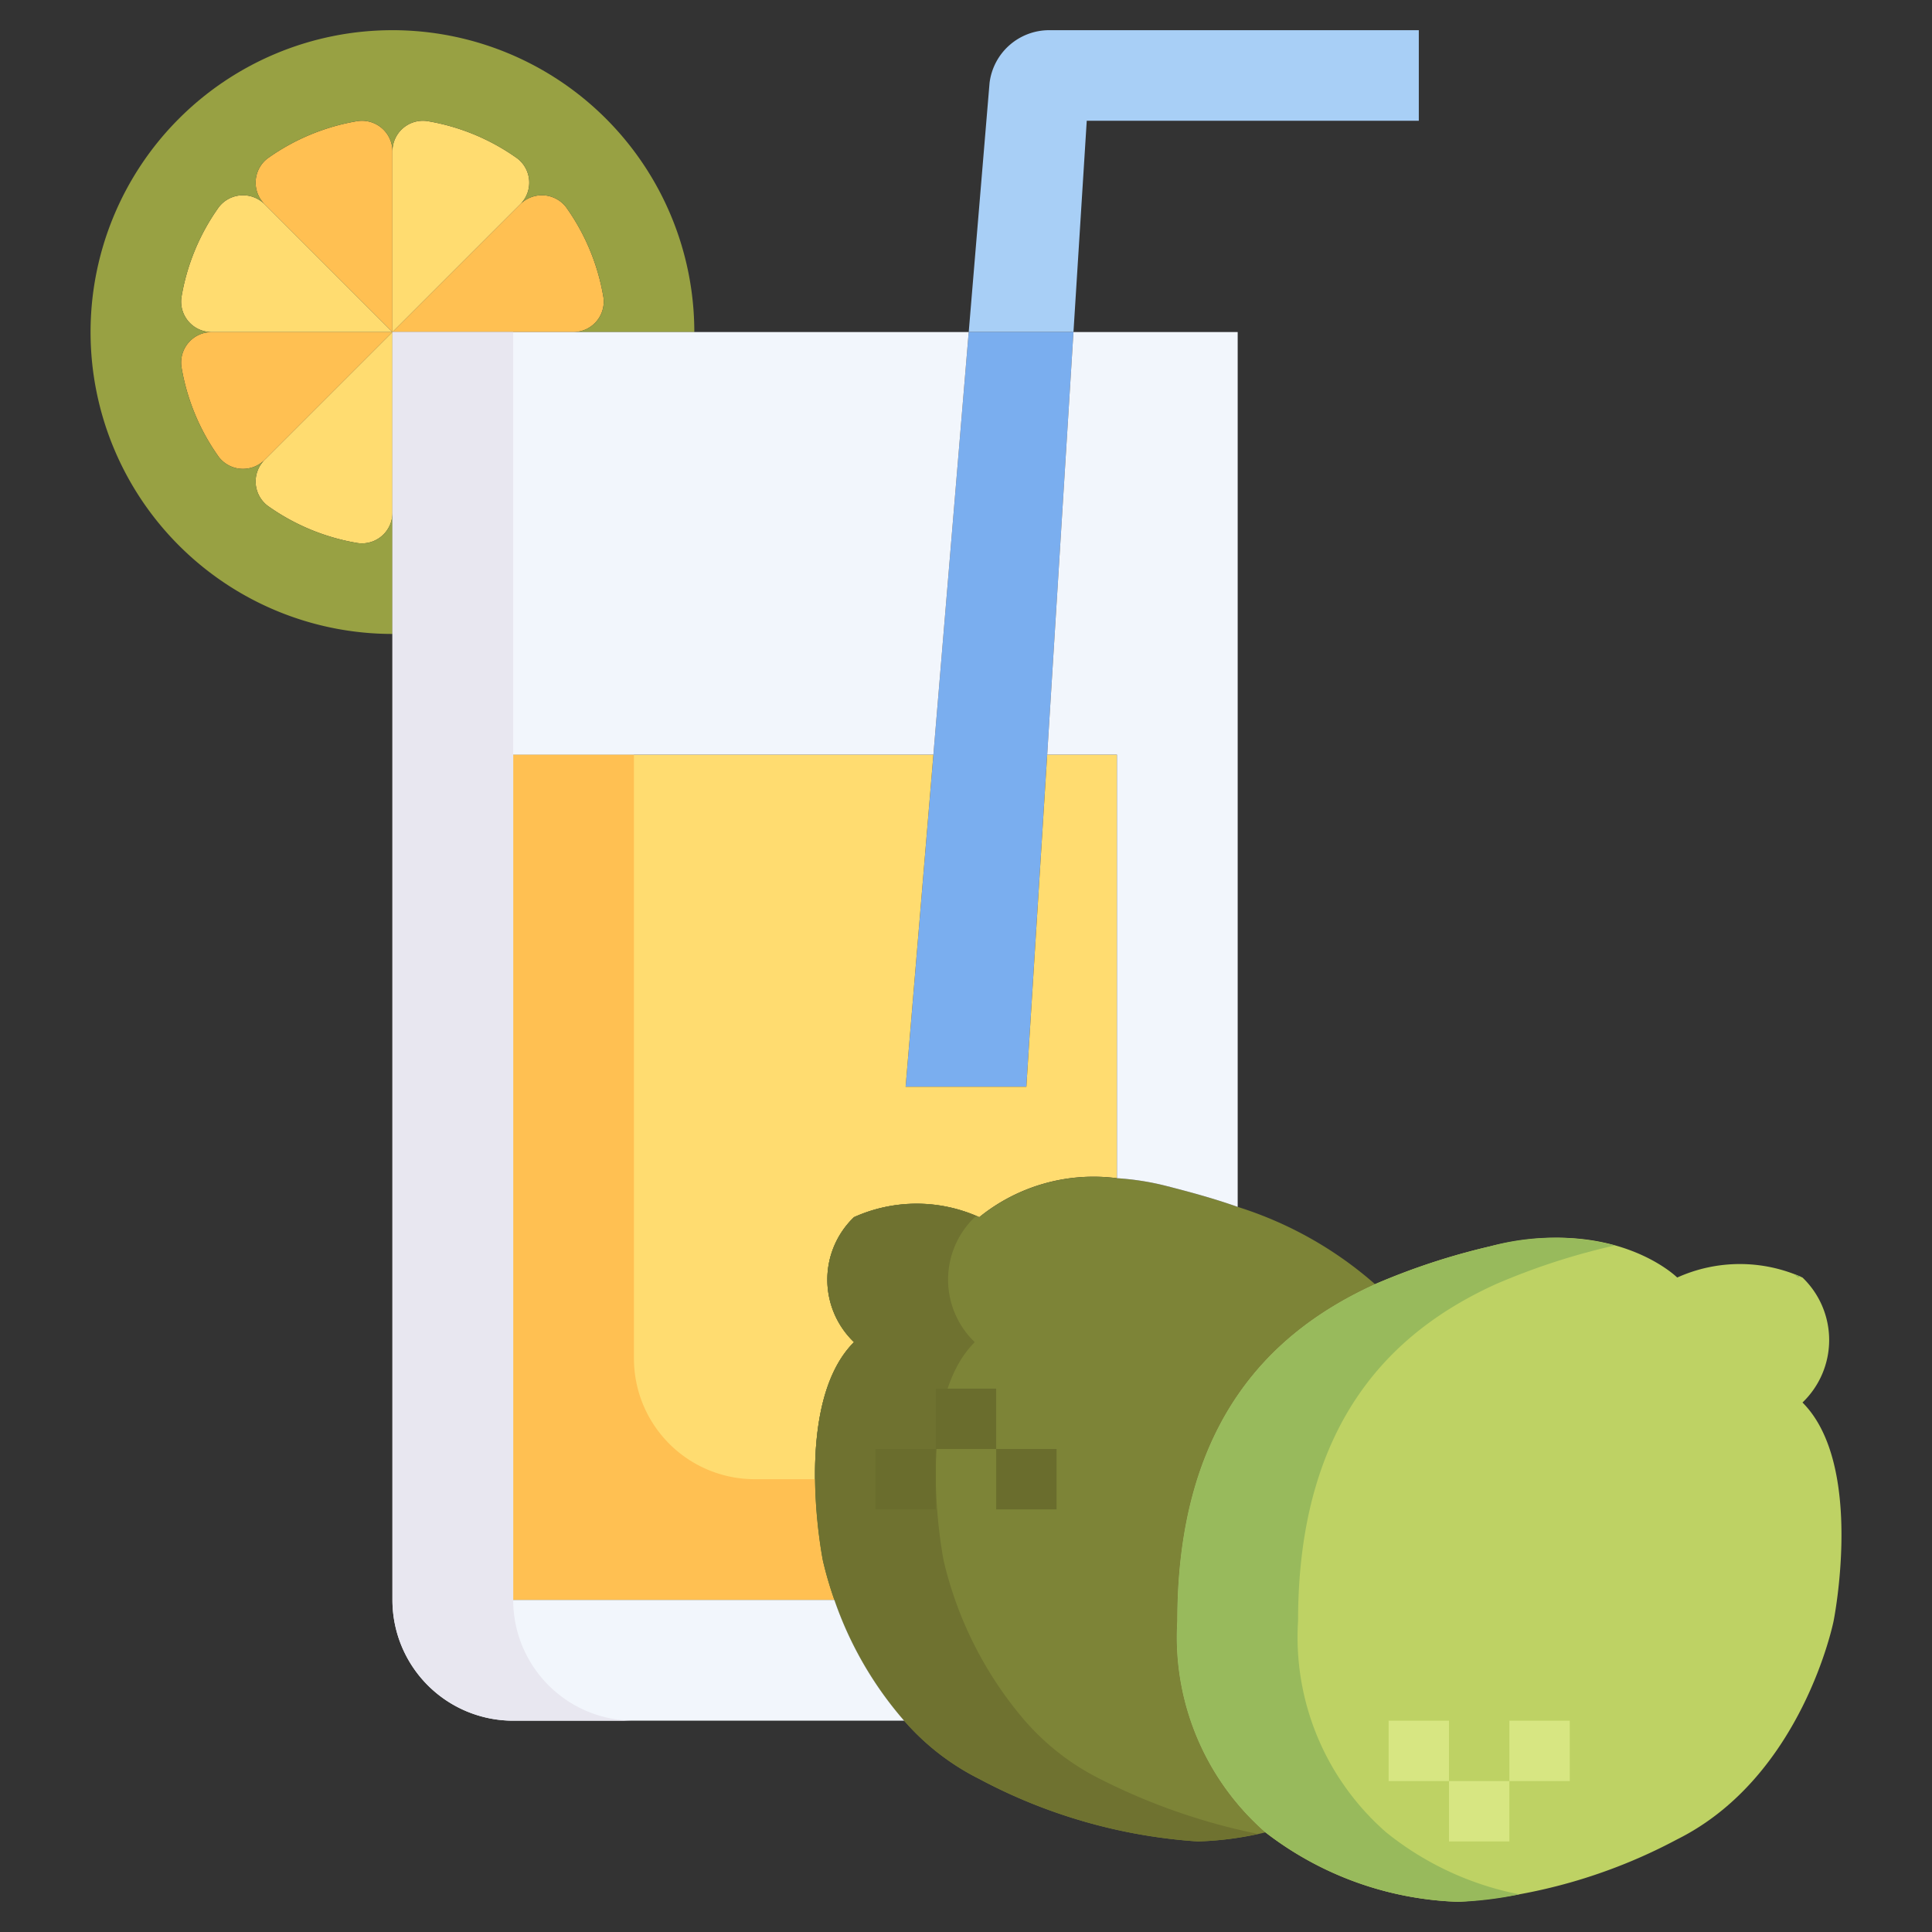 <svg height="512" viewBox="0 0 64 64" width="512" xmlns="http://www.w3.org/2000/svg"><rect x="0" y="0" width="64" height="64" fill="#333333" stroke="none"/><g id="_17-lemonade" data-name="17-lemonade"><path d="m34.76 1h12.24v3h-11l-.44 7h-3.47l.69-8.25a1.99 1.99 0 0 1 1.98-1.75z" fill="#a8cff6"/><path d="m34.69 25-.69 11h-4l.92-11 1.17-14h3.47z" fill="#7aaeef"/><path d="m37 25v14.03a6.014 6.014 0 0 0 -4.56 1.29 5.04 5.04 0 0 0 -4.15 0 2.867 2.867 0 0 0 0 4.14c-2.07 2.07-1.03 7.24-1.03 7.24a12.018 12.018 0 0 0 .38 1.3h-10.64v-28h13.92l-.92 11h4l.69-11z" fill="#ffdc70"/><path d="m27 49h-2a4 4 0 0 1 -4-4v-20h-4v28h10.64a12.018 12.018 0 0 1 -.38-1.3 16.323 16.323 0 0 1 -.26-2.7z" fill="#ffc052"/><path d="m27.64 53a12.018 12.018 0 0 1 -.38-1.3s-1.04-5.17 1.03-7.24a2.867 2.867 0 0 1 0-4.14 5.04 5.04 0 0 1 4.15 0 6.014 6.014 0 0 1 4.56-1.29 8.77 8.77 0 0 1 1.65.26c.74.19 1.53.4 2.35.69a12.6 12.6 0 0 1 4.55 2.56c-3.34 1.52-6.55 4.47-6.55 11.16a8.585 8.585 0 0 0 2.92 7 10.951 10.951 0 0 1 -2.24.3 17.867 17.867 0 0 1 -7.24-2.07 8.1 8.1 0 0 1 -2.49-1.93 12.08 12.08 0 0 1 -2.31-4z" fill="#7d8437"/><path d="m36.44 58.93a8.1 8.1 0 0 1 -2.49-1.93 12.537 12.537 0 0 1 -2.69-5.3s-1.04-5.17 1.03-7.24a2.867 2.867 0 0 1 0-4.14l.068-.031a5.073 5.073 0 0 0 -4.068.031 2.867 2.867 0 0 0 0 4.14c-2.07 2.07-1.03 7.24-1.03 7.24a12.537 12.537 0 0 0 2.69 5.3 8.1 8.1 0 0 0 2.49 1.93 17.867 17.867 0 0 0 7.24 2.07 10.869 10.869 0 0 0 1.993-.248 20.653 20.653 0 0 1 -5.233-1.822z" fill="#6f7230"/><path d="m59.71 46.46c2.07 2.07 1.03 7.24 1.03 7.24s-1.03 5.16-5.18 7.23a17.867 17.867 0 0 1 -7.24 2.07 11.033 11.033 0 0 1 -6.4-2.3 8.585 8.585 0 0 1 -2.92-7c0-6.69 3.21-9.64 6.55-11.16a22.4 22.4 0 0 1 3.8-1.25c4.14-1.03 6.21 1.03 6.21 1.03a5.04 5.04 0 0 1 4.15 0 2.867 2.867 0 0 1 0 4.14z" fill="#bed264"/><path d="m59.56 42.32c.027-.014.054-.018.082-.031-.046-.02-.118-.049-.218-.086.087.07.136.117.136.117z" fill="#98ba5c"/><path d="m45.92 60.7a8.585 8.585 0 0 1 -2.92-7c0-6.69 3.21-9.64 6.55-11.16a22.4 22.4 0 0 1 3.8-1.25c.053-.013.1-.02.153-.032a8.018 8.018 0 0 0 -4.153.032 22.4 22.4 0 0 0 -3.8 1.25c-3.34 1.52-6.55 4.47-6.55 11.16a8.585 8.585 0 0 0 2.92 7 11.033 11.033 0 0 0 6.4 2.3 11.664 11.664 0 0 0 2.011-.248 10.115 10.115 0 0 1 -4.411-2.052z" fill="#98ba5c"/><path d="m19.99 9.85a1.01 1.01 0 0 1 -1.01 1.15h-5.98l4.23-4.23a1.011 1.011 0 0 1 1.52.09 7.154 7.154 0 0 1 1.24 2.99z" fill="#ffc052"/><path d="m11.85 4.01a1.01 1.01 0 0 1 1.15 1.01v5.98l-4.23-4.23a1.011 1.011 0 0 1 .09-1.52 7.154 7.154 0 0 1 2.99-1.24z" fill="#ffc052"/><path d="m8.77 15.23a1.011 1.011 0 0 1 -1.52-.09 7.154 7.154 0 0 1 -1.24-2.99 1.01 1.01 0 0 1 1.01-1.15h5.98z" fill="#ffc052"/><g fill="#ffdc70"><path d="m17.14 5.25a1.011 1.011 0 0 1 .09 1.52l-4.23 4.23v-5.98a1.01 1.01 0 0 1 1.15-1.01 7.154 7.154 0 0 1 2.99 1.24z"/><path d="m13 11h-5.98a1.01 1.01 0 0 1 -1.01-1.15 7.154 7.154 0 0 1 1.24-2.99 1.011 1.011 0 0 1 1.52-.09z"/><path d="m13 11v5.98a1.01 1.01 0 0 1 -1.15 1.01 7.154 7.154 0 0 1 -2.99-1.24 1.011 1.011 0 0 1 -.09-1.52z"/></g><path d="m6.01 9.85a1.01 1.01 0 0 0 1.01 1.15 1.01 1.01 0 0 0 -1.01 1.15 7.154 7.154 0 0 0 1.24 2.99 1.011 1.011 0 0 0 1.52.09 1.011 1.011 0 0 0 .09 1.52 7.154 7.154 0 0 0 2.99 1.24 1.01 1.01 0 0 0 1.15-1.01v4.02a10 10 0 1 1 10-10h-4.02a1.01 1.01 0 0 0 1.01-1.15 7.154 7.154 0 0 0 -1.24-2.99 1.011 1.011 0 0 0 -1.52-.09 1.011 1.011 0 0 0 -.09-1.52 7.154 7.154 0 0 0 -2.99-1.24 1.01 1.01 0 0 0 -1.15 1.01 1.01 1.01 0 0 0 -1.15-1.01 7.154 7.154 0 0 0 -2.99 1.24 1.011 1.011 0 0 0 -.09 1.52 1.011 1.011 0 0 0 -1.52.09 7.154 7.154 0 0 0 -1.24 2.99z" fill="#98a143"/><path d="m32.09 11-1.17 14h-13.92v28h10.64a12.08 12.08 0 0 0 2.31 4h-12.95a4 4 0 0 1 -4-4v-42z" fill="#f2f6fc"/><path d="m17 53v-42h-4v42a4 4 0 0 0 4 4h4a4 4 0 0 1 -4-4z" fill="#e8e7f0"/><path d="m41 11v28.98c-.82-.29-1.61-.5-2.35-.69a8.77 8.77 0 0 0 -1.65-.26v-14.03h-2.31l.87-14z" fill="#f2f6fc"/><path d="m48 59h2v2h-2z" fill="#d7e682"/><path d="m50 57h2v2h-2z" fill="#d7e682"/><path d="m46 57h2v2h-2z" fill="#d7e682"/><path d="m31 46h2v2h-2z" fill="#6a6d2d"/><path d="m29 48h2v2h-2z" fill="#6a6d2d"/><path d="m33 48h2v2h-2z" fill="#6a6d2d"/></g></svg>